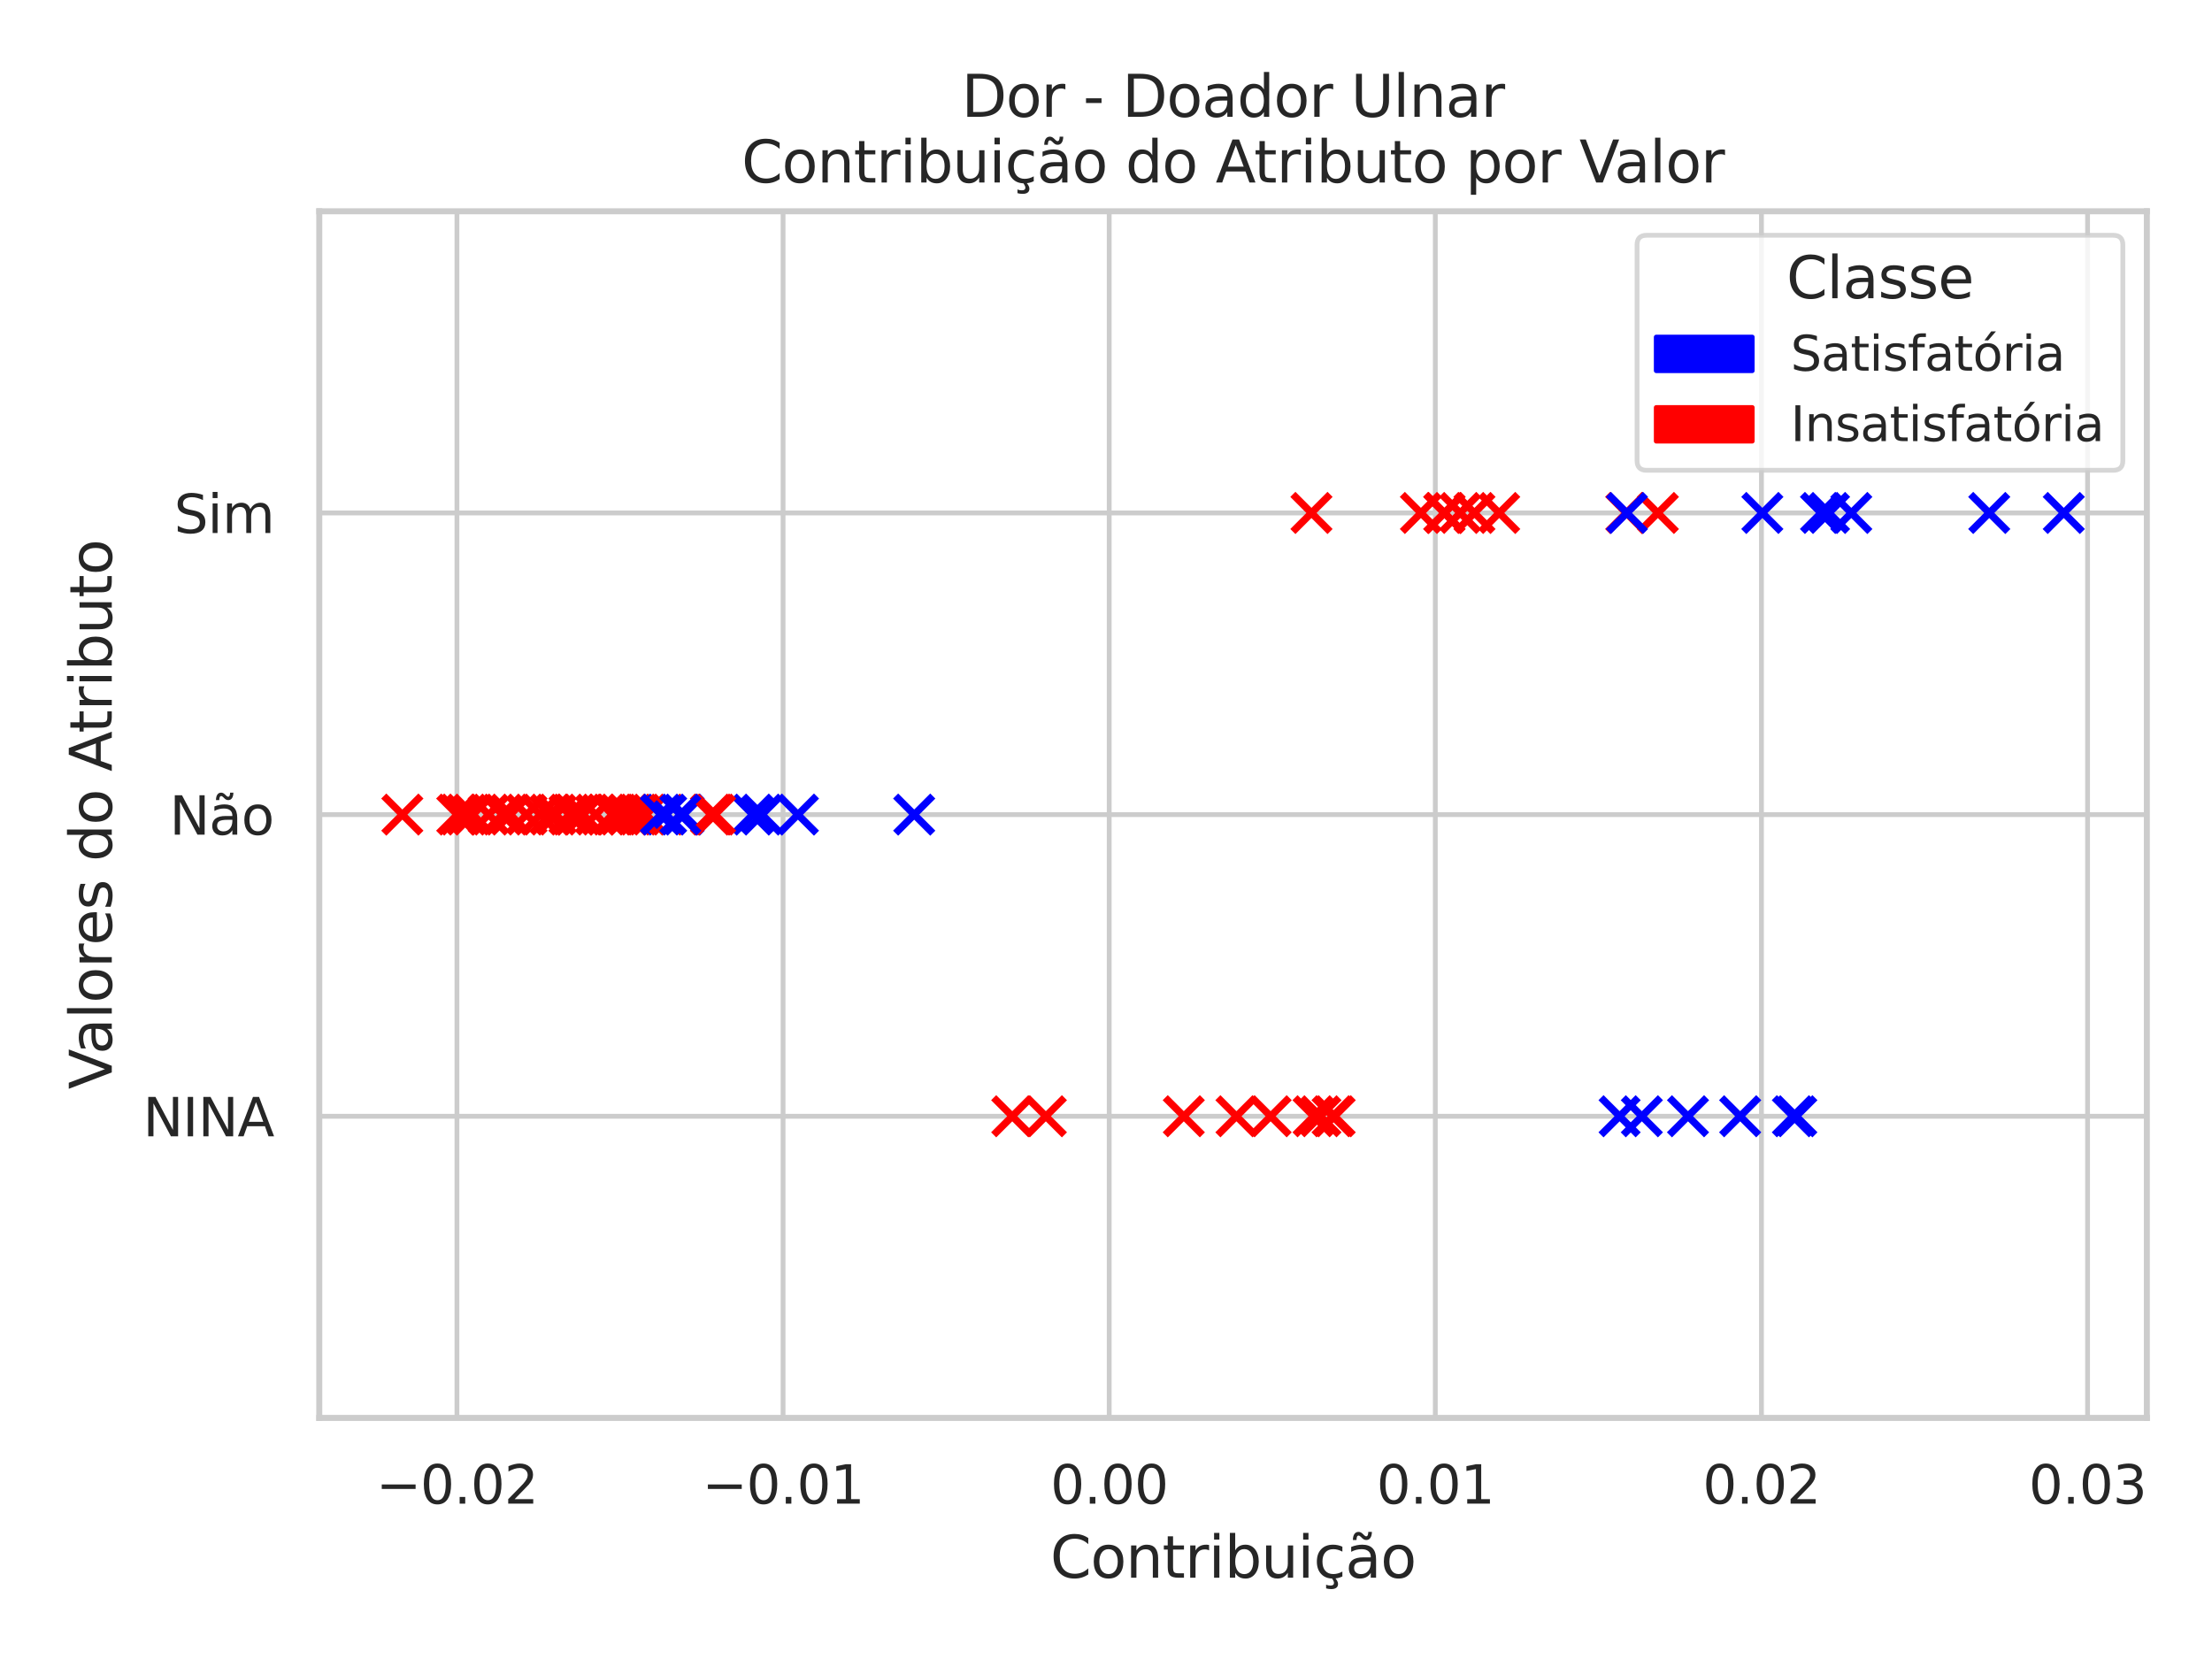 <?xml version="1.0" encoding="utf-8" standalone="no"?>
<!DOCTYPE svg PUBLIC "-//W3C//DTD SVG 1.1//EN"
  "http://www.w3.org/Graphics/SVG/1.1/DTD/svg11.dtd">
<svg xmlns:xlink="http://www.w3.org/1999/xlink" width="460.8pt" height="345.6pt" viewBox="0 0 460.8 345.6" xmlns="http://www.w3.org/2000/svg" version="1.1">
 <defs>
  <style type="text/css">*{stroke-linejoin: round; stroke-linecap: butt}</style>
 </defs>
 <g id="figure_1">
  <g id="patch_1">
   <path d="M 0 345.6 
L 460.8 345.6 
L 460.8 0 
L 0 0 
z
" style="fill: #ffffff"/>
  </g>
  <g id="axes_1">
   <g id="patch_2">
    <path d="M 66.51 295.38 
L 447.225 295.38 
L 447.225 44.016 
L 66.51 44.016 
z
" style="fill: #ffffff"/>
   </g>
   <g id="matplotlib.axis_1">
    <g id="xtick_1">
     <g id="line2d_1">
      <path d="M 95.189 295.38 
L 95.189 44.016 
" clip-path="url(#p710d232499)" style="fill: none; stroke: #cccccc; stroke-linecap: round"/>
     </g>
     <g id="text_1">
      <!-- −0.02 -->
      <g style="fill: #262626" transform="translate(78.334 313.238)scale(0.11 -0.11)">
       <defs>
        <path id="DejaVuSans-2212" d="M 678 2272 
L 4684 2272 
L 4684 1741 
L 678 1741 
L 678 2272 
z
" transform="scale(0.016)"/>
        <path id="DejaVuSans-30" d="M 2034 4250 
Q 1547 4250 1301 3770 
Q 1056 3291 1056 2328 
Q 1056 1369 1301 889 
Q 1547 409 2034 409 
Q 2525 409 2770 889 
Q 3016 1369 3016 2328 
Q 3016 3291 2770 3770 
Q 2525 4250 2034 4250 
z
M 2034 4750 
Q 2819 4750 3233 4129 
Q 3647 3509 3647 2328 
Q 3647 1150 3233 529 
Q 2819 -91 2034 -91 
Q 1250 -91 836 529 
Q 422 1150 422 2328 
Q 422 3509 836 4129 
Q 1250 4750 2034 4750 
z
" transform="scale(0.016)"/>
        <path id="DejaVuSans-2e" d="M 684 794 
L 1344 794 
L 1344 0 
L 684 0 
L 684 794 
z
" transform="scale(0.016)"/>
        <path id="DejaVuSans-32" d="M 1228 531 
L 3431 531 
L 3431 0 
L 469 0 
L 469 531 
Q 828 903 1448 1529 
Q 2069 2156 2228 2338 
Q 2531 2678 2651 2914 
Q 2772 3150 2772 3378 
Q 2772 3750 2511 3984 
Q 2250 4219 1831 4219 
Q 1534 4219 1204 4116 
Q 875 4013 500 3803 
L 500 4441 
Q 881 4594 1212 4672 
Q 1544 4750 1819 4750 
Q 2544 4750 2975 4387 
Q 3406 4025 3406 3419 
Q 3406 3131 3298 2873 
Q 3191 2616 2906 2266 
Q 2828 2175 2409 1742 
Q 1991 1309 1228 531 
z
" transform="scale(0.016)"/>
       </defs>
       <use xlink:href="#DejaVuSans-2212"/>
       <use xlink:href="#DejaVuSans-30" x="83.789"/>
       <use xlink:href="#DejaVuSans-2e" x="147.412"/>
       <use xlink:href="#DejaVuSans-30" x="179.199"/>
       <use xlink:href="#DejaVuSans-32" x="242.822"/>
      </g>
     </g>
    </g>
    <g id="xtick_2">
     <g id="line2d_2">
      <path d="M 163.128 295.38 
L 163.128 44.016 
" clip-path="url(#p710d232499)" style="fill: none; stroke: #cccccc; stroke-linecap: round"/>
     </g>
     <g id="text_2">
      <!-- −0.01 -->
      <g style="fill: #262626" transform="translate(146.273 313.238)scale(0.11 -0.11)">
       <defs>
        <path id="DejaVuSans-31" d="M 794 531 
L 1825 531 
L 1825 4091 
L 703 3866 
L 703 4441 
L 1819 4666 
L 2450 4666 
L 2450 531 
L 3481 531 
L 3481 0 
L 794 0 
L 794 531 
z
" transform="scale(0.016)"/>
       </defs>
       <use xlink:href="#DejaVuSans-2212"/>
       <use xlink:href="#DejaVuSans-30" x="83.789"/>
       <use xlink:href="#DejaVuSans-2e" x="147.412"/>
       <use xlink:href="#DejaVuSans-30" x="179.199"/>
       <use xlink:href="#DejaVuSans-31" x="242.822"/>
      </g>
     </g>
    </g>
    <g id="xtick_3">
     <g id="line2d_3">
      <path d="M 231.066 295.38 
L 231.066 44.016 
" clip-path="url(#p710d232499)" style="fill: none; stroke: #cccccc; stroke-linecap: round"/>
     </g>
     <g id="text_3">
      <!-- 0.00 -->
      <g style="fill: #262626" transform="translate(218.82 313.238)scale(0.11 -0.11)">
       <use xlink:href="#DejaVuSans-30"/>
       <use xlink:href="#DejaVuSans-2e" x="63.623"/>
       <use xlink:href="#DejaVuSans-30" x="95.41"/>
       <use xlink:href="#DejaVuSans-30" x="159.033"/>
      </g>
     </g>
    </g>
    <g id="xtick_4">
     <g id="line2d_4">
      <path d="M 299.004 295.38 
L 299.004 44.016 
" clip-path="url(#p710d232499)" style="fill: none; stroke: #cccccc; stroke-linecap: round"/>
     </g>
     <g id="text_4">
      <!-- 0.01 -->
      <g style="fill: #262626" transform="translate(286.758 313.238)scale(0.11 -0.11)">
       <use xlink:href="#DejaVuSans-30"/>
       <use xlink:href="#DejaVuSans-2e" x="63.623"/>
       <use xlink:href="#DejaVuSans-30" x="95.41"/>
       <use xlink:href="#DejaVuSans-31" x="159.033"/>
      </g>
     </g>
    </g>
    <g id="xtick_5">
     <g id="line2d_5">
      <path d="M 366.942 295.38 
L 366.942 44.016 
" clip-path="url(#p710d232499)" style="fill: none; stroke: #cccccc; stroke-linecap: round"/>
     </g>
     <g id="text_5">
      <!-- 0.02 -->
      <g style="fill: #262626" transform="translate(354.696 313.238)scale(0.11 -0.11)">
       <use xlink:href="#DejaVuSans-30"/>
       <use xlink:href="#DejaVuSans-2e" x="63.623"/>
       <use xlink:href="#DejaVuSans-30" x="95.41"/>
       <use xlink:href="#DejaVuSans-32" x="159.033"/>
      </g>
     </g>
    </g>
    <g id="xtick_6">
     <g id="line2d_6">
      <path d="M 434.88 295.38 
L 434.88 44.016 
" clip-path="url(#p710d232499)" style="fill: none; stroke: #cccccc; stroke-linecap: round"/>
     </g>
     <g id="text_6">
      <!-- 0.03 -->
      <g style="fill: #262626" transform="translate(422.634 313.238)scale(0.11 -0.11)">
       <defs>
        <path id="DejaVuSans-33" d="M 2597 2516 
Q 3050 2419 3304 2112 
Q 3559 1806 3559 1356 
Q 3559 666 3084 287 
Q 2609 -91 1734 -91 
Q 1441 -91 1130 -33 
Q 819 25 488 141 
L 488 750 
Q 750 597 1062 519 
Q 1375 441 1716 441 
Q 2309 441 2620 675 
Q 2931 909 2931 1356 
Q 2931 1769 2642 2001 
Q 2353 2234 1838 2234 
L 1294 2234 
L 1294 2753 
L 1863 2753 
Q 2328 2753 2575 2939 
Q 2822 3125 2822 3475 
Q 2822 3834 2567 4026 
Q 2313 4219 1838 4219 
Q 1578 4219 1281 4162 
Q 984 4106 628 3988 
L 628 4550 
Q 988 4650 1302 4700 
Q 1616 4750 1894 4750 
Q 2613 4750 3031 4423 
Q 3450 4097 3450 3541 
Q 3450 3153 3228 2886 
Q 3006 2619 2597 2516 
z
" transform="scale(0.016)"/>
       </defs>
       <use xlink:href="#DejaVuSans-30"/>
       <use xlink:href="#DejaVuSans-2e" x="63.623"/>
       <use xlink:href="#DejaVuSans-30" x="95.41"/>
       <use xlink:href="#DejaVuSans-33" x="159.033"/>
      </g>
     </g>
    </g>
    <g id="text_7">
     <!-- Contribuição -->
     <g style="fill: #262626" transform="translate(218.793 328.667)scale(0.12 -0.12)">
      <defs>
       <path id="DejaVuSans-43" d="M 4122 4306 
L 4122 3641 
Q 3803 3938 3442 4084 
Q 3081 4231 2675 4231 
Q 1875 4231 1450 3742 
Q 1025 3253 1025 2328 
Q 1025 1406 1450 917 
Q 1875 428 2675 428 
Q 3081 428 3442 575 
Q 3803 722 4122 1019 
L 4122 359 
Q 3791 134 3420 21 
Q 3050 -91 2638 -91 
Q 1578 -91 968 557 
Q 359 1206 359 2328 
Q 359 3453 968 4101 
Q 1578 4750 2638 4750 
Q 3056 4750 3426 4639 
Q 3797 4528 4122 4306 
z
" transform="scale(0.016)"/>
       <path id="DejaVuSans-6f" d="M 1959 3097 
Q 1497 3097 1228 2736 
Q 959 2375 959 1747 
Q 959 1119 1226 758 
Q 1494 397 1959 397 
Q 2419 397 2687 759 
Q 2956 1122 2956 1747 
Q 2956 2369 2687 2733 
Q 2419 3097 1959 3097 
z
M 1959 3584 
Q 2709 3584 3137 3096 
Q 3566 2609 3566 1747 
Q 3566 888 3137 398 
Q 2709 -91 1959 -91 
Q 1206 -91 779 398 
Q 353 888 353 1747 
Q 353 2609 779 3096 
Q 1206 3584 1959 3584 
z
" transform="scale(0.016)"/>
       <path id="DejaVuSans-6e" d="M 3513 2113 
L 3513 0 
L 2938 0 
L 2938 2094 
Q 2938 2591 2744 2837 
Q 2550 3084 2163 3084 
Q 1697 3084 1428 2787 
Q 1159 2491 1159 1978 
L 1159 0 
L 581 0 
L 581 3500 
L 1159 3500 
L 1159 2956 
Q 1366 3272 1645 3428 
Q 1925 3584 2291 3584 
Q 2894 3584 3203 3211 
Q 3513 2838 3513 2113 
z
" transform="scale(0.016)"/>
       <path id="DejaVuSans-74" d="M 1172 4494 
L 1172 3500 
L 2356 3500 
L 2356 3053 
L 1172 3053 
L 1172 1153 
Q 1172 725 1289 603 
Q 1406 481 1766 481 
L 2356 481 
L 2356 0 
L 1766 0 
Q 1100 0 847 248 
Q 594 497 594 1153 
L 594 3053 
L 172 3053 
L 172 3500 
L 594 3500 
L 594 4494 
L 1172 4494 
z
" transform="scale(0.016)"/>
       <path id="DejaVuSans-72" d="M 2631 2963 
Q 2534 3019 2420 3045 
Q 2306 3072 2169 3072 
Q 1681 3072 1420 2755 
Q 1159 2438 1159 1844 
L 1159 0 
L 581 0 
L 581 3500 
L 1159 3500 
L 1159 2956 
Q 1341 3275 1631 3429 
Q 1922 3584 2338 3584 
Q 2397 3584 2469 3576 
Q 2541 3569 2628 3553 
L 2631 2963 
z
" transform="scale(0.016)"/>
       <path id="DejaVuSans-69" d="M 603 3500 
L 1178 3500 
L 1178 0 
L 603 0 
L 603 3500 
z
M 603 4863 
L 1178 4863 
L 1178 4134 
L 603 4134 
L 603 4863 
z
" transform="scale(0.016)"/>
       <path id="DejaVuSans-62" d="M 3116 1747 
Q 3116 2381 2855 2742 
Q 2594 3103 2138 3103 
Q 1681 3103 1420 2742 
Q 1159 2381 1159 1747 
Q 1159 1113 1420 752 
Q 1681 391 2138 391 
Q 2594 391 2855 752 
Q 3116 1113 3116 1747 
z
M 1159 2969 
Q 1341 3281 1617 3432 
Q 1894 3584 2278 3584 
Q 2916 3584 3314 3078 
Q 3713 2572 3713 1747 
Q 3713 922 3314 415 
Q 2916 -91 2278 -91 
Q 1894 -91 1617 61 
Q 1341 213 1159 525 
L 1159 0 
L 581 0 
L 581 4863 
L 1159 4863 
L 1159 2969 
z
" transform="scale(0.016)"/>
       <path id="DejaVuSans-75" d="M 544 1381 
L 544 3500 
L 1119 3500 
L 1119 1403 
Q 1119 906 1312 657 
Q 1506 409 1894 409 
Q 2359 409 2629 706 
Q 2900 1003 2900 1516 
L 2900 3500 
L 3475 3500 
L 3475 0 
L 2900 0 
L 2900 538 
Q 2691 219 2414 64 
Q 2138 -91 1772 -91 
Q 1169 -91 856 284 
Q 544 659 544 1381 
z
M 1991 3584 
L 1991 3584 
z
" transform="scale(0.016)"/>
       <path id="DejaVuSans-e7" d="M 3122 3366 
L 3122 2828 
Q 2878 2963 2633 3030 
Q 2388 3097 2138 3097 
Q 1578 3097 1268 2742 
Q 959 2388 959 1747 
Q 959 1106 1268 751 
Q 1578 397 2138 397 
Q 2388 397 2633 464 
Q 2878 531 3122 666 
L 3122 134 
Q 2881 22 2623 -34 
Q 2366 -91 2075 -91 
Q 1284 -91 818 406 
Q 353 903 353 1747 
Q 353 2603 823 3093 
Q 1294 3584 2113 3584 
Q 2378 3584 2631 3529 
Q 2884 3475 3122 3366 
z
M 2311 0 
Q 2482 -194 2566 -358 
Q 2651 -522 2651 -672 
Q 2651 -950 2463 -1092 
Q 2276 -1234 1907 -1234 
Q 1764 -1234 1628 -1215 
Q 1492 -1197 1357 -1159 
L 1357 -750 
Q 1464 -803 1579 -826 
Q 1695 -850 1842 -850 
Q 2026 -850 2120 -775 
Q 2214 -700 2214 -556 
Q 2214 -463 2146 -327 
Q 2079 -191 1939 0 
L 2311 0 
z
" transform="scale(0.016)"/>
       <path id="DejaVuSans-e3" d="M 2194 1759 
Q 1497 1759 1228 1600 
Q 959 1441 959 1056 
Q 959 750 1161 570 
Q 1363 391 1709 391 
Q 2188 391 2477 730 
Q 2766 1069 2766 1631 
L 2766 1759 
L 2194 1759 
z
M 3341 1997 
L 3341 0 
L 2766 0 
L 2766 531 
Q 2569 213 2275 61 
Q 1981 -91 1556 -91 
Q 1019 -91 701 211 
Q 384 513 384 1019 
Q 384 1609 779 1909 
Q 1175 2209 1959 2209 
L 2766 2209 
L 2766 2266 
Q 2766 2663 2505 2880 
Q 2244 3097 1772 3097 
Q 1472 3097 1187 3025 
Q 903 2953 641 2809 
L 641 3341 
Q 956 3463 1253 3523 
Q 1550 3584 1831 3584 
Q 2591 3584 2966 3190 
Q 3341 2797 3341 1997 
z
M 1844 4281 
L 1665 4453 
Q 1597 4516 1545 4545 
Q 1494 4575 1453 4575 
Q 1334 4575 1278 4461 
Q 1222 4347 1215 4091 
L 825 4091 
Q 831 4513 990 4742 
Q 1150 4972 1434 4972 
Q 1553 4972 1653 4928 
Q 1753 4884 1869 4781 
L 2047 4609 
Q 2115 4547 2167 4517 
Q 2219 4488 2259 4488 
Q 2378 4488 2434 4602 
Q 2490 4716 2497 4972 
L 2887 4972 
Q 2881 4550 2721 4320 
Q 2562 4091 2278 4091 
Q 2159 4091 2059 4134 
Q 1959 4178 1844 4281 
z
" transform="scale(0.016)"/>
      </defs>
      <use xlink:href="#DejaVuSans-43"/>
      <use xlink:href="#DejaVuSans-6f" x="69.824"/>
      <use xlink:href="#DejaVuSans-6e" x="131.006"/>
      <use xlink:href="#DejaVuSans-74" x="194.385"/>
      <use xlink:href="#DejaVuSans-72" x="233.594"/>
      <use xlink:href="#DejaVuSans-69" x="274.707"/>
      <use xlink:href="#DejaVuSans-62" x="302.49"/>
      <use xlink:href="#DejaVuSans-75" x="365.967"/>
      <use xlink:href="#DejaVuSans-69" x="429.346"/>
      <use xlink:href="#DejaVuSans-e7" x="457.129"/>
      <use xlink:href="#DejaVuSans-e3" x="512.109"/>
      <use xlink:href="#DejaVuSans-6f" x="573.389"/>
     </g>
    </g>
   </g>
   <g id="matplotlib.axis_2">
    <g id="ytick_1">
     <g id="line2d_7">
      <path d="M 66.51 295.38 
L 447.225 295.38 
" clip-path="url(#p710d232499)" style="fill: none; stroke: #cccccc; stroke-linecap: round"/>
     </g>
    </g>
    <g id="ytick_2">
     <g id="line2d_8">
      <path d="M 66.51 232.539 
L 447.225 232.539 
" clip-path="url(#p710d232499)" style="fill: none; stroke: #cccccc; stroke-linecap: round"/>
     </g>
     <g id="text_8">
      <!-- NINA -->
      <g style="fill: #262626" transform="translate(29.782 236.718)scale(0.11 -0.11)">
       <defs>
        <path id="DejaVuSans-4e" d="M 628 4666 
L 1478 4666 
L 3547 763 
L 3547 4666 
L 4159 4666 
L 4159 0 
L 3309 0 
L 1241 3903 
L 1241 0 
L 628 0 
L 628 4666 
z
" transform="scale(0.016)"/>
        <path id="DejaVuSans-49" d="M 628 4666 
L 1259 4666 
L 1259 0 
L 628 0 
L 628 4666 
z
" transform="scale(0.016)"/>
        <path id="DejaVuSans-41" d="M 2188 4044 
L 1331 1722 
L 3047 1722 
L 2188 4044 
z
M 1831 4666 
L 2547 4666 
L 4325 0 
L 3669 0 
L 3244 1197 
L 1141 1197 
L 716 0 
L 50 0 
L 1831 4666 
z
" transform="scale(0.016)"/>
       </defs>
       <use xlink:href="#DejaVuSans-4e"/>
       <use xlink:href="#DejaVuSans-49" x="74.805"/>
       <use xlink:href="#DejaVuSans-4e" x="104.297"/>
       <use xlink:href="#DejaVuSans-41" x="179.102"/>
      </g>
     </g>
    </g>
    <g id="ytick_3">
     <g id="line2d_9">
      <path d="M 66.51 169.698 
L 447.225 169.698 
" clip-path="url(#p710d232499)" style="fill: none; stroke: #cccccc; stroke-linecap: round"/>
     </g>
     <g id="text_9">
      <!-- Não -->
      <g style="fill: #262626" transform="translate(35.309 173.877)scale(0.11 -0.11)">
       <use xlink:href="#DejaVuSans-4e"/>
       <use xlink:href="#DejaVuSans-e3" x="74.805"/>
       <use xlink:href="#DejaVuSans-6f" x="136.084"/>
      </g>
     </g>
    </g>
    <g id="ytick_4">
     <g id="line2d_10">
      <path d="M 66.51 106.857 
L 447.225 106.857 
" clip-path="url(#p710d232499)" style="fill: none; stroke: #cccccc; stroke-linecap: round"/>
     </g>
     <g id="text_10">
      <!-- Sim -->
      <g style="fill: #262626" transform="translate(36.256 111.036)scale(0.11 -0.11)">
       <defs>
        <path id="DejaVuSans-53" d="M 3425 4513 
L 3425 3897 
Q 3066 4069 2747 4153 
Q 2428 4238 2131 4238 
Q 1616 4238 1336 4038 
Q 1056 3838 1056 3469 
Q 1056 3159 1242 3001 
Q 1428 2844 1947 2747 
L 2328 2669 
Q 3034 2534 3370 2195 
Q 3706 1856 3706 1288 
Q 3706 609 3251 259 
Q 2797 -91 1919 -91 
Q 1588 -91 1214 -16 
Q 841 59 441 206 
L 441 856 
Q 825 641 1194 531 
Q 1563 422 1919 422 
Q 2459 422 2753 634 
Q 3047 847 3047 1241 
Q 3047 1584 2836 1778 
Q 2625 1972 2144 2069 
L 1759 2144 
Q 1053 2284 737 2584 
Q 422 2884 422 3419 
Q 422 4038 858 4394 
Q 1294 4750 2059 4750 
Q 2388 4750 2728 4690 
Q 3069 4631 3425 4513 
z
" transform="scale(0.016)"/>
        <path id="DejaVuSans-6d" d="M 3328 2828 
Q 3544 3216 3844 3400 
Q 4144 3584 4550 3584 
Q 5097 3584 5394 3201 
Q 5691 2819 5691 2113 
L 5691 0 
L 5113 0 
L 5113 2094 
Q 5113 2597 4934 2840 
Q 4756 3084 4391 3084 
Q 3944 3084 3684 2787 
Q 3425 2491 3425 1978 
L 3425 0 
L 2847 0 
L 2847 2094 
Q 2847 2600 2669 2842 
Q 2491 3084 2119 3084 
Q 1678 3084 1418 2786 
Q 1159 2488 1159 1978 
L 1159 0 
L 581 0 
L 581 3500 
L 1159 3500 
L 1159 2956 
Q 1356 3278 1631 3431 
Q 1906 3584 2284 3584 
Q 2666 3584 2933 3390 
Q 3200 3197 3328 2828 
z
" transform="scale(0.016)"/>
       </defs>
       <use xlink:href="#DejaVuSans-53"/>
       <use xlink:href="#DejaVuSans-69" x="63.477"/>
       <use xlink:href="#DejaVuSans-6d" x="91.26"/>
      </g>
     </g>
    </g>
    <g id="ytick_5">
     <g id="line2d_11">
      <path d="M 66.51 44.016 
L 447.225 44.016 
" clip-path="url(#p710d232499)" style="fill: none; stroke: #cccccc; stroke-linecap: round"/>
     </g>
    </g>
    <g id="text_11">
     <!-- Valores do Atributo -->
     <g style="fill: #262626" transform="translate(23.286 226.916)rotate(-90)scale(0.12 -0.12)">
      <defs>
       <path id="DejaVuSans-56" d="M 1831 0 
L 50 4666 
L 709 4666 
L 2188 738 
L 3669 4666 
L 4325 4666 
L 2547 0 
L 1831 0 
z
" transform="scale(0.016)"/>
       <path id="DejaVuSans-61" d="M 2194 1759 
Q 1497 1759 1228 1600 
Q 959 1441 959 1056 
Q 959 750 1161 570 
Q 1363 391 1709 391 
Q 2188 391 2477 730 
Q 2766 1069 2766 1631 
L 2766 1759 
L 2194 1759 
z
M 3341 1997 
L 3341 0 
L 2766 0 
L 2766 531 
Q 2569 213 2275 61 
Q 1981 -91 1556 -91 
Q 1019 -91 701 211 
Q 384 513 384 1019 
Q 384 1609 779 1909 
Q 1175 2209 1959 2209 
L 2766 2209 
L 2766 2266 
Q 2766 2663 2505 2880 
Q 2244 3097 1772 3097 
Q 1472 3097 1187 3025 
Q 903 2953 641 2809 
L 641 3341 
Q 956 3463 1253 3523 
Q 1550 3584 1831 3584 
Q 2591 3584 2966 3190 
Q 3341 2797 3341 1997 
z
" transform="scale(0.016)"/>
       <path id="DejaVuSans-6c" d="M 603 4863 
L 1178 4863 
L 1178 0 
L 603 0 
L 603 4863 
z
" transform="scale(0.016)"/>
       <path id="DejaVuSans-65" d="M 3597 1894 
L 3597 1613 
L 953 1613 
Q 991 1019 1311 708 
Q 1631 397 2203 397 
Q 2534 397 2845 478 
Q 3156 559 3463 722 
L 3463 178 
Q 3153 47 2828 -22 
Q 2503 -91 2169 -91 
Q 1331 -91 842 396 
Q 353 884 353 1716 
Q 353 2575 817 3079 
Q 1281 3584 2069 3584 
Q 2775 3584 3186 3129 
Q 3597 2675 3597 1894 
z
M 3022 2063 
Q 3016 2534 2758 2815 
Q 2500 3097 2075 3097 
Q 1594 3097 1305 2825 
Q 1016 2553 972 2059 
L 3022 2063 
z
" transform="scale(0.016)"/>
       <path id="DejaVuSans-73" d="M 2834 3397 
L 2834 2853 
Q 2591 2978 2328 3040 
Q 2066 3103 1784 3103 
Q 1356 3103 1142 2972 
Q 928 2841 928 2578 
Q 928 2378 1081 2264 
Q 1234 2150 1697 2047 
L 1894 2003 
Q 2506 1872 2764 1633 
Q 3022 1394 3022 966 
Q 3022 478 2636 193 
Q 2250 -91 1575 -91 
Q 1294 -91 989 -36 
Q 684 19 347 128 
L 347 722 
Q 666 556 975 473 
Q 1284 391 1588 391 
Q 1994 391 2212 530 
Q 2431 669 2431 922 
Q 2431 1156 2273 1281 
Q 2116 1406 1581 1522 
L 1381 1569 
Q 847 1681 609 1914 
Q 372 2147 372 2553 
Q 372 3047 722 3315 
Q 1072 3584 1716 3584 
Q 2034 3584 2315 3537 
Q 2597 3491 2834 3397 
z
" transform="scale(0.016)"/>
       <path id="DejaVuSans-20" transform="scale(0.016)"/>
       <path id="DejaVuSans-64" d="M 2906 2969 
L 2906 4863 
L 3481 4863 
L 3481 0 
L 2906 0 
L 2906 525 
Q 2725 213 2448 61 
Q 2172 -91 1784 -91 
Q 1150 -91 751 415 
Q 353 922 353 1747 
Q 353 2572 751 3078 
Q 1150 3584 1784 3584 
Q 2172 3584 2448 3432 
Q 2725 3281 2906 2969 
z
M 947 1747 
Q 947 1113 1208 752 
Q 1469 391 1925 391 
Q 2381 391 2643 752 
Q 2906 1113 2906 1747 
Q 2906 2381 2643 2742 
Q 2381 3103 1925 3103 
Q 1469 3103 1208 2742 
Q 947 2381 947 1747 
z
" transform="scale(0.016)"/>
      </defs>
      <use xlink:href="#DejaVuSans-56"/>
      <use xlink:href="#DejaVuSans-61" x="60.658"/>
      <use xlink:href="#DejaVuSans-6c" x="121.938"/>
      <use xlink:href="#DejaVuSans-6f" x="149.721"/>
      <use xlink:href="#DejaVuSans-72" x="210.902"/>
      <use xlink:href="#DejaVuSans-65" x="249.766"/>
      <use xlink:href="#DejaVuSans-73" x="311.289"/>
      <use xlink:href="#DejaVuSans-20" x="363.389"/>
      <use xlink:href="#DejaVuSans-64" x="395.176"/>
      <use xlink:href="#DejaVuSans-6f" x="458.652"/>
      <use xlink:href="#DejaVuSans-20" x="519.834"/>
      <use xlink:href="#DejaVuSans-41" x="551.621"/>
      <use xlink:href="#DejaVuSans-74" x="618.279"/>
      <use xlink:href="#DejaVuSans-72" x="657.488"/>
      <use xlink:href="#DejaVuSans-69" x="698.602"/>
      <use xlink:href="#DejaVuSans-62" x="726.385"/>
      <use xlink:href="#DejaVuSans-75" x="789.861"/>
      <use xlink:href="#DejaVuSans-74" x="853.24"/>
      <use xlink:href="#DejaVuSans-6f" x="892.449"/>
     </g>
    </g>
   </g>
   <g id="PathCollection_1">
    <path d="M 117.595 173.571 
L 125.341 165.825 
M 117.595 165.825 
L 125.341 173.571 
" clip-path="url(#p710d232499)" style="fill: #ff0000; stroke: #ff0000; stroke-width: 1.5"/>
    <path d="M 341.49 110.73 
L 349.236 102.984 
M 341.49 102.984 
L 349.236 110.73 
" clip-path="url(#p710d232499)" style="fill: #ff0000; stroke: #ff0000; stroke-width: 1.5"/>
    <path d="M 363.259 110.73 
L 371.005 102.984 
M 363.259 102.984 
L 371.005 110.73 
" clip-path="url(#p710d232499)" style="fill: #0000ff; stroke: #0000ff; stroke-width: 1.5"/>
    <path d="M 213.998 236.412 
L 221.744 228.666 
M 213.998 228.666 
L 221.744 236.412 
" clip-path="url(#p710d232499)" style="fill: #ff0000; stroke: #ff0000; stroke-width: 1.5"/>
    <path d="M 333.518 236.412 
L 341.264 228.666 
M 333.518 228.666 
L 341.264 236.412 
" clip-path="url(#p710d232499)" style="fill: #0000ff; stroke: #0000ff; stroke-width: 1.5"/>
    <path d="M 91.376 173.571 
L 99.122 165.825 
M 91.376 165.825 
L 99.122 173.571 
" clip-path="url(#p710d232499)" style="fill: #ff0000; stroke: #ff0000; stroke-width: 1.5"/>
    <path d="M 334.893 110.73 
L 342.639 102.984 
M 334.893 102.984 
L 342.639 110.73 
" clip-path="url(#p710d232499)" style="fill: #ff0000; stroke: #ff0000; stroke-width: 1.5"/>
    <path d="M 269.329 110.73 
L 277.075 102.984 
M 269.329 102.984 
L 277.075 110.73 
" clip-path="url(#p710d232499)" style="fill: #ff0000; stroke: #ff0000; stroke-width: 1.5"/>
    <path d="M 105.817 173.571 
L 113.563 165.825 
M 105.817 165.825 
L 113.563 173.571 
" clip-path="url(#p710d232499)" style="fill: #ff0000; stroke: #ff0000; stroke-width: 1.5"/>
    <path d="M 186.573 173.571 
L 194.319 165.825 
M 186.573 165.825 
L 194.319 173.571 
" clip-path="url(#p710d232499)" style="fill: #0000ff; stroke: #0000ff; stroke-width: 1.5"/>
    <path d="M 138.548 173.571 
L 146.294 165.825 
M 138.548 165.825 
L 146.294 173.571 
" clip-path="url(#p710d232499)" style="fill: #0000ff; stroke: #0000ff; stroke-width: 1.5"/>
    <path d="M 260.819 236.412 
L 268.565 228.666 
M 260.819 228.666 
L 268.565 236.412 
" clip-path="url(#p710d232499)" style="fill: #ff0000; stroke: #ff0000; stroke-width: 1.5"/>
    <path d="M 308.439 110.73 
L 316.185 102.984 
M 308.439 102.984 
L 316.185 110.73 
" clip-path="url(#p710d232499)" style="fill: #ff0000; stroke: #ff0000; stroke-width: 1.5"/>
    <path d="M 377.149 110.73 
L 384.895 102.984 
M 377.149 102.984 
L 384.895 110.73 
" clip-path="url(#p710d232499)" style="fill: #0000ff; stroke: #0000ff; stroke-width: 1.5"/>
    <path d="M 426.047 110.73 
L 433.793 102.984 
M 426.047 102.984 
L 433.793 110.73 
" clip-path="url(#p710d232499)" style="fill: #0000ff; stroke: #0000ff; stroke-width: 1.5"/>
    <path d="M 358.634 236.412 
L 366.38 228.666 
M 358.634 228.666 
L 366.38 236.412 
" clip-path="url(#p710d232499)" style="fill: #0000ff; stroke: #0000ff; stroke-width: 1.5"/>
    <path d="M 292.128 110.73 
L 299.874 102.984 
M 292.128 102.984 
L 299.874 110.73 
" clip-path="url(#p710d232499)" style="fill: #ff0000; stroke: #ff0000; stroke-width: 1.5"/>
    <path d="M 381.787 110.73 
L 389.533 102.984 
M 381.787 102.984 
L 389.533 110.73 
" clip-path="url(#p710d232499)" style="fill: #0000ff; stroke: #0000ff; stroke-width: 1.5"/>
    <path d="M 126.99 173.571 
L 134.736 165.825 
M 126.99 165.825 
L 134.736 173.571 
" clip-path="url(#p710d232499)" style="fill: #ff0000; stroke: #ff0000; stroke-width: 1.5"/>
    <path d="M 93.299 173.571 
L 101.045 165.825 
M 93.299 165.825 
L 101.045 173.571 
" clip-path="url(#p710d232499)" style="fill: #ff0000; stroke: #ff0000; stroke-width: 1.5"/>
    <path d="M 206.997 236.412 
L 214.742 228.666 
M 206.997 228.666 
L 214.742 236.412 
" clip-path="url(#p710d232499)" style="fill: #ff0000; stroke: #ff0000; stroke-width: 1.5"/>
    <path d="M 375.471 110.73 
L 383.217 102.984 
M 375.471 102.984 
L 383.217 110.73 
" clip-path="url(#p710d232499)" style="fill: #0000ff; stroke: #0000ff; stroke-width: 1.5"/>
    <path d="M 370.338 236.412 
L 378.084 228.666 
M 370.338 228.666 
L 378.084 236.412 
" clip-path="url(#p710d232499)" style="fill: #0000ff; stroke: #0000ff; stroke-width: 1.5"/>
    <path d="M 124.544 173.571 
L 132.289 165.825 
M 124.544 165.825 
L 132.289 173.571 
" clip-path="url(#p710d232499)" style="fill: #ff0000; stroke: #ff0000; stroke-width: 1.5"/>
    <path d="M 144.666 173.571 
L 152.412 165.825 
M 144.666 165.825 
L 152.412 173.571 
" clip-path="url(#p710d232499)" style="fill: #ff0000; stroke: #ff0000; stroke-width: 1.5"/>
    <path d="M 134.408 173.571 
L 142.154 165.825 
M 134.408 165.825 
L 142.154 173.571 
" clip-path="url(#p710d232499)" style="fill: #ff0000; stroke: #ff0000; stroke-width: 1.5"/>
    <path d="M 115.954 173.571 
L 123.7 165.825 
M 115.954 165.825 
L 123.7 173.571 
" clip-path="url(#p710d232499)" style="fill: #ff0000; stroke: #ff0000; stroke-width: 1.5"/>
    <path d="M 130.738 173.571 
L 138.484 165.825 
M 130.738 165.825 
L 138.484 173.571 
" clip-path="url(#p710d232499)" style="fill: #ff0000; stroke: #ff0000; stroke-width: 1.5"/>
    <path d="M 152.938 173.571 
L 160.684 165.825 
M 152.938 165.825 
L 160.684 173.571 
" clip-path="url(#p710d232499)" style="fill: #0000ff; stroke: #0000ff; stroke-width: 1.5"/>
    <path d="M 162.35 173.571 
L 170.096 165.825 
M 162.35 165.825 
L 170.096 173.571 
" clip-path="url(#p710d232499)" style="fill: #0000ff; stroke: #0000ff; stroke-width: 1.5"/>
    <path d="M 369.619 236.412 
L 377.365 228.666 
M 369.619 228.666 
L 377.365 236.412 
" clip-path="url(#p710d232499)" style="fill: #0000ff; stroke: #0000ff; stroke-width: 1.5"/>
    <path d="M 79.942 173.571 
L 87.688 165.825 
M 79.942 165.825 
L 87.688 173.571 
" clip-path="url(#p710d232499)" style="fill: #ff0000; stroke: #ff0000; stroke-width: 1.5"/>
    <path d="M 347.769 236.412 
L 355.515 228.666 
M 347.769 228.666 
L 355.515 236.412 
" clip-path="url(#p710d232499)" style="fill: #0000ff; stroke: #0000ff; stroke-width: 1.5"/>
    <path d="M 115.889 173.571 
L 123.635 165.825 
M 115.889 165.825 
L 123.635 173.571 
" clip-path="url(#p710d232499)" style="fill: #ff0000; stroke: #ff0000; stroke-width: 1.5"/>
    <path d="M 144.227 173.571 
L 151.973 165.825 
M 144.227 165.825 
L 151.973 173.571 
" clip-path="url(#p710d232499)" style="fill: #ff0000; stroke: #ff0000; stroke-width: 1.5"/>
    <path d="M 120.25 173.571 
L 127.996 165.825 
M 120.25 165.825 
L 127.996 173.571 
" clip-path="url(#p710d232499)" style="fill: #ff0000; stroke: #ff0000; stroke-width: 1.5"/>
    <path d="M 410.525 110.73 
L 418.271 102.984 
M 410.525 102.984 
L 418.271 110.73 
" clip-path="url(#p710d232499)" style="fill: #0000ff; stroke: #0000ff; stroke-width: 1.5"/>
    <path d="M 129.379 173.571 
L 137.125 165.825 
M 129.379 165.825 
L 137.125 173.571 
" clip-path="url(#p710d232499)" style="fill: #ff0000; stroke: #ff0000; stroke-width: 1.5"/>
    <path d="M 134.903 173.571 
L 142.649 165.825 
M 134.903 165.825 
L 142.649 173.571 
" clip-path="url(#p710d232499)" style="fill: #0000ff; stroke: #0000ff; stroke-width: 1.5"/>
    <path d="M 128.86 173.571 
L 136.606 165.825 
M 128.86 165.825 
L 136.606 173.571 
" clip-path="url(#p710d232499)" style="fill: #ff0000; stroke: #ff0000; stroke-width: 1.5"/>
    <path d="M 338.155 236.412 
L 345.901 228.666 
M 338.155 228.666 
L 345.901 236.412 
" clip-path="url(#p710d232499)" style="fill: #0000ff; stroke: #0000ff; stroke-width: 1.5"/>
    <path d="M 110.693 173.571 
L 118.439 165.825 
M 110.693 165.825 
L 118.439 173.571 
" clip-path="url(#p710d232499)" style="fill: #ff0000; stroke: #ff0000; stroke-width: 1.5"/>
    <path d="M 296.972 110.73 
L 304.717 102.984 
M 296.972 102.984 
L 304.717 110.73 
" clip-path="url(#p710d232499)" style="fill: #ff0000; stroke: #ff0000; stroke-width: 1.5"/>
    <path d="M 92.01 173.571 
L 99.756 165.825 
M 92.01 165.825 
L 99.756 173.571 
" clip-path="url(#p710d232499)" style="fill: #ff0000; stroke: #ff0000; stroke-width: 1.5"/>
    <path d="M 94.668 173.571 
L 102.414 165.825 
M 94.668 165.825 
L 102.414 173.571 
" clip-path="url(#p710d232499)" style="fill: #ff0000; stroke: #ff0000; stroke-width: 1.5"/>
    <path d="M 253.704 236.412 
L 261.45 228.666 
M 253.704 228.666 
L 261.45 236.412 
" clip-path="url(#p710d232499)" style="fill: #ff0000; stroke: #ff0000; stroke-width: 1.5"/>
    <path d="M 274.164 236.412 
L 281.91 228.666 
M 274.164 228.666 
L 281.91 236.412 
" clip-path="url(#p710d232499)" style="fill: #ff0000; stroke: #ff0000; stroke-width: 1.5"/>
    <path d="M 125.348 173.571 
L 133.094 165.825 
M 125.348 165.825 
L 133.094 173.571 
" clip-path="url(#p710d232499)" style="fill: #ff0000; stroke: #ff0000; stroke-width: 1.5"/>
    <path d="M 242.734 236.412 
L 250.479 228.666 
M 242.734 228.666 
L 250.479 236.412 
" clip-path="url(#p710d232499)" style="fill: #ff0000; stroke: #ff0000; stroke-width: 1.5"/>
    <path d="M 303.281 110.73 
L 311.027 102.984 
M 303.281 102.984 
L 311.027 110.73 
" clip-path="url(#p710d232499)" style="fill: #ff0000; stroke: #ff0000; stroke-width: 1.5"/>
    <path d="M 145.101 173.571 
L 152.847 165.825 
M 145.101 165.825 
L 152.847 173.571 
" clip-path="url(#p710d232499)" style="fill: #ff0000; stroke: #ff0000; stroke-width: 1.5"/>
    <path d="M 133.792 173.571 
L 141.538 165.825 
M 133.792 165.825 
L 141.538 173.571 
" clip-path="url(#p710d232499)" style="fill: #0000ff; stroke: #0000ff; stroke-width: 1.5"/>
    <path d="M 111.929 173.571 
L 119.675 165.825 
M 111.929 165.825 
L 119.675 173.571 
" clip-path="url(#p710d232499)" style="fill: #ff0000; stroke: #ff0000; stroke-width: 1.5"/>
    <path d="M 114.744 173.571 
L 122.49 165.825 
M 114.744 165.825 
L 122.49 173.571 
" clip-path="url(#p710d232499)" style="fill: #ff0000; stroke: #ff0000; stroke-width: 1.5"/>
    <path d="M 154.883 173.571 
L 162.628 165.825 
M 154.883 165.825 
L 162.628 173.571 
" clip-path="url(#p710d232499)" style="fill: #0000ff; stroke: #0000ff; stroke-width: 1.5"/>
    <path d="M 123.675 173.571 
L 131.421 165.825 
M 123.675 165.825 
L 131.421 173.571 
" clip-path="url(#p710d232499)" style="fill: #ff0000; stroke: #ff0000; stroke-width: 1.5"/>
    <path d="M 273.725 236.412 
L 281.471 228.666 
M 273.725 228.666 
L 281.471 236.412 
" clip-path="url(#p710d232499)" style="fill: #ff0000; stroke: #ff0000; stroke-width: 1.5"/>
    <path d="M 108.672 173.571 
L 116.418 165.825 
M 108.672 165.825 
L 116.418 173.571 
" clip-path="url(#p710d232499)" style="fill: #ff0000; stroke: #ff0000; stroke-width: 1.5"/>
    <path d="M 97.923 173.571 
L 105.669 165.825 
M 97.923 165.825 
L 105.669 173.571 
" clip-path="url(#p710d232499)" style="fill: #ff0000; stroke: #ff0000; stroke-width: 1.5"/>
    <path d="M 300.314 110.73 
L 308.06 102.984 
M 300.314 102.984 
L 308.06 110.73 
" clip-path="url(#p710d232499)" style="fill: #ff0000; stroke: #ff0000; stroke-width: 1.5"/>
    <path d="M 102.447 173.571 
L 110.193 165.825 
M 102.447 165.825 
L 110.193 173.571 
" clip-path="url(#p710d232499)" style="fill: #ff0000; stroke: #ff0000; stroke-width: 1.5"/>
    <path d="M 335.051 110.73 
L 342.797 102.984 
M 335.051 102.984 
L 342.797 110.73 
" clip-path="url(#p710d232499)" style="fill: #0000ff; stroke: #0000ff; stroke-width: 1.5"/>
    <path d="M 137.851 173.571 
L 145.596 165.825 
M 137.851 165.825 
L 145.596 173.571 
" clip-path="url(#p710d232499)" style="fill: #0000ff; stroke: #0000ff; stroke-width: 1.5"/>
    <path d="M 100.777 173.571 
L 108.523 165.825 
M 100.777 165.825 
L 108.523 173.571 
" clip-path="url(#p710d232499)" style="fill: #ff0000; stroke: #ff0000; stroke-width: 1.5"/>
    <path d="M 297.068 110.73 
L 304.813 102.984 
M 297.068 102.984 
L 304.813 110.73 
" clip-path="url(#p710d232499)" style="fill: #ff0000; stroke: #ff0000; stroke-width: 1.5"/>
    <path d="M 269.771 236.412 
L 277.517 228.666 
M 269.771 228.666 
L 277.517 236.412 
" clip-path="url(#p710d232499)" style="fill: #ff0000; stroke: #ff0000; stroke-width: 1.5"/>
    <path d="M 271.199 236.412 
L 278.945 228.666 
M 271.199 228.666 
L 278.945 236.412 
" clip-path="url(#p710d232499)" style="fill: #ff0000; stroke: #ff0000; stroke-width: 1.5"/>
   </g>
   <g id="patch_3">
    <path d="M 66.51 295.38 
L 66.51 44.016 
" style="fill: none; stroke: #cccccc; stroke-width: 1.25; stroke-linejoin: miter; stroke-linecap: square"/>
   </g>
   <g id="patch_4">
    <path d="M 447.225 295.38 
L 447.225 44.016 
" style="fill: none; stroke: #cccccc; stroke-width: 1.25; stroke-linejoin: miter; stroke-linecap: square"/>
   </g>
   <g id="patch_5">
    <path d="M 66.51 295.38 
L 447.225 295.38 
" style="fill: none; stroke: #cccccc; stroke-width: 1.25; stroke-linejoin: miter; stroke-linecap: square"/>
   </g>
   <g id="patch_6">
    <path d="M 66.51 44.016 
L 447.225 44.016 
" style="fill: none; stroke: #cccccc; stroke-width: 1.25; stroke-linejoin: miter; stroke-linecap: square"/>
   </g>
   <g id="text_12">
    <!-- Dor - Doador Ulnar -->
    <g style="fill: #262626" transform="translate(200.305 24.333)scale(0.12 -0.12)">
     <defs>
      <path id="DejaVuSans-44" d="M 1259 4147 
L 1259 519 
L 2022 519 
Q 2988 519 3436 956 
Q 3884 1394 3884 2338 
Q 3884 3275 3436 3711 
Q 2988 4147 2022 4147 
L 1259 4147 
z
M 628 4666 
L 1925 4666 
Q 3281 4666 3915 4102 
Q 4550 3538 4550 2338 
Q 4550 1131 3912 565 
Q 3275 0 1925 0 
L 628 0 
L 628 4666 
z
" transform="scale(0.016)"/>
      <path id="DejaVuSans-2d" d="M 313 2009 
L 1997 2009 
L 1997 1497 
L 313 1497 
L 313 2009 
z
" transform="scale(0.016)"/>
      <path id="DejaVuSans-55" d="M 556 4666 
L 1191 4666 
L 1191 1831 
Q 1191 1081 1462 751 
Q 1734 422 2344 422 
Q 2950 422 3222 751 
Q 3494 1081 3494 1831 
L 3494 4666 
L 4128 4666 
L 4128 1753 
Q 4128 841 3676 375 
Q 3225 -91 2344 -91 
Q 1459 -91 1007 375 
Q 556 841 556 1753 
L 556 4666 
z
" transform="scale(0.016)"/>
     </defs>
     <use xlink:href="#DejaVuSans-44"/>
     <use xlink:href="#DejaVuSans-6f" x="77.002"/>
     <use xlink:href="#DejaVuSans-72" x="138.184"/>
     <use xlink:href="#DejaVuSans-20" x="179.297"/>
     <use xlink:href="#DejaVuSans-2d" x="211.084"/>
     <use xlink:href="#DejaVuSans-20" x="247.168"/>
     <use xlink:href="#DejaVuSans-44" x="278.955"/>
     <use xlink:href="#DejaVuSans-6f" x="355.957"/>
     <use xlink:href="#DejaVuSans-61" x="417.139"/>
     <use xlink:href="#DejaVuSans-64" x="478.418"/>
     <use xlink:href="#DejaVuSans-6f" x="541.895"/>
     <use xlink:href="#DejaVuSans-72" x="603.076"/>
     <use xlink:href="#DejaVuSans-20" x="644.189"/>
     <use xlink:href="#DejaVuSans-55" x="675.977"/>
     <use xlink:href="#DejaVuSans-6c" x="749.17"/>
     <use xlink:href="#DejaVuSans-6e" x="776.953"/>
     <use xlink:href="#DejaVuSans-61" x="840.332"/>
     <use xlink:href="#DejaVuSans-72" x="901.611"/>
    </g>
    <!-- Contribuição do Atributo por Valor -->
    <g style="fill: #262626" transform="translate(154.497 38.016)scale(0.12 -0.12)">
     <defs>
      <path id="DejaVuSans-70" d="M 1159 525 
L 1159 -1331 
L 581 -1331 
L 581 3500 
L 1159 3500 
L 1159 2969 
Q 1341 3281 1617 3432 
Q 1894 3584 2278 3584 
Q 2916 3584 3314 3078 
Q 3713 2572 3713 1747 
Q 3713 922 3314 415 
Q 2916 -91 2278 -91 
Q 1894 -91 1617 61 
Q 1341 213 1159 525 
z
M 3116 1747 
Q 3116 2381 2855 2742 
Q 2594 3103 2138 3103 
Q 1681 3103 1420 2742 
Q 1159 2381 1159 1747 
Q 1159 1113 1420 752 
Q 1681 391 2138 391 
Q 2594 391 2855 752 
Q 3116 1113 3116 1747 
z
" transform="scale(0.016)"/>
     </defs>
     <use xlink:href="#DejaVuSans-43"/>
     <use xlink:href="#DejaVuSans-6f" x="69.824"/>
     <use xlink:href="#DejaVuSans-6e" x="131.006"/>
     <use xlink:href="#DejaVuSans-74" x="194.385"/>
     <use xlink:href="#DejaVuSans-72" x="233.594"/>
     <use xlink:href="#DejaVuSans-69" x="274.707"/>
     <use xlink:href="#DejaVuSans-62" x="302.49"/>
     <use xlink:href="#DejaVuSans-75" x="365.967"/>
     <use xlink:href="#DejaVuSans-69" x="429.346"/>
     <use xlink:href="#DejaVuSans-e7" x="457.129"/>
     <use xlink:href="#DejaVuSans-e3" x="512.109"/>
     <use xlink:href="#DejaVuSans-6f" x="573.389"/>
     <use xlink:href="#DejaVuSans-20" x="634.57"/>
     <use xlink:href="#DejaVuSans-64" x="666.357"/>
     <use xlink:href="#DejaVuSans-6f" x="729.834"/>
     <use xlink:href="#DejaVuSans-20" x="791.016"/>
     <use xlink:href="#DejaVuSans-41" x="822.803"/>
     <use xlink:href="#DejaVuSans-74" x="889.461"/>
     <use xlink:href="#DejaVuSans-72" x="928.67"/>
     <use xlink:href="#DejaVuSans-69" x="969.783"/>
     <use xlink:href="#DejaVuSans-62" x="997.566"/>
     <use xlink:href="#DejaVuSans-75" x="1061.043"/>
     <use xlink:href="#DejaVuSans-74" x="1124.422"/>
     <use xlink:href="#DejaVuSans-6f" x="1163.631"/>
     <use xlink:href="#DejaVuSans-20" x="1224.812"/>
     <use xlink:href="#DejaVuSans-70" x="1256.6"/>
     <use xlink:href="#DejaVuSans-6f" x="1320.076"/>
     <use xlink:href="#DejaVuSans-72" x="1381.258"/>
     <use xlink:href="#DejaVuSans-20" x="1422.371"/>
     <use xlink:href="#DejaVuSans-56" x="1454.158"/>
     <use xlink:href="#DejaVuSans-61" x="1514.816"/>
     <use xlink:href="#DejaVuSans-6c" x="1576.096"/>
     <use xlink:href="#DejaVuSans-6f" x="1603.879"/>
     <use xlink:href="#DejaVuSans-72" x="1665.061"/>
    </g>
   </g>
   <g id="legend_1">
    <g id="patch_7">
     <path d="M 343.029 97.969 
L 440.228 97.969 
Q 442.227 97.969 442.227 95.97 
L 442.227 51.013 
Q 442.227 49.014 440.228 49.014 
L 343.029 49.014 
Q 341.03 49.014 341.03 51.013 
L 341.03 95.97 
Q 341.03 97.969 343.029 97.969 
z
" style="fill: #ffffff; opacity: 0.8; stroke: #cccccc; stroke-linejoin: miter"/>
    </g>
    <g id="text_13">
     <!-- Classe -->
     <g style="fill: #262626" transform="translate(372.152 62.131)scale(0.12 -0.12)">
      <use xlink:href="#DejaVuSans-43"/>
      <use xlink:href="#DejaVuSans-6c" x="69.824"/>
      <use xlink:href="#DejaVuSans-61" x="97.607"/>
      <use xlink:href="#DejaVuSans-73" x="158.887"/>
      <use xlink:href="#DejaVuSans-73" x="210.986"/>
      <use xlink:href="#DejaVuSans-65" x="263.086"/>
     </g>
    </g>
    <g id="patch_8">
     <path d="M 345.028 77.22 
L 365.02 77.22 
L 365.02 70.222 
L 345.028 70.222 
z
" style="fill: #0000ff; stroke: #0000ff; stroke-linejoin: miter"/>
    </g>
    <g id="text_14">
     <!-- Satisfatória -->
     <g style="fill: #262626" transform="translate(373.017 77.22)scale(0.1 -0.1)">
      <defs>
       <path id="DejaVuSans-66" d="M 2375 4863 
L 2375 4384 
L 1825 4384 
Q 1516 4384 1395 4259 
Q 1275 4134 1275 3809 
L 1275 3500 
L 2222 3500 
L 2222 3053 
L 1275 3053 
L 1275 0 
L 697 0 
L 697 3053 
L 147 3053 
L 147 3500 
L 697 3500 
L 697 3744 
Q 697 4328 969 4595 
Q 1241 4863 1831 4863 
L 2375 4863 
z
" transform="scale(0.016)"/>
       <path id="DejaVuSans-f3" d="M 1959 3097 
Q 1497 3097 1228 2736 
Q 959 2375 959 1747 
Q 959 1119 1226 758 
Q 1494 397 1959 397 
Q 2419 397 2687 759 
Q 2956 1122 2956 1747 
Q 2956 2369 2687 2733 
Q 2419 3097 1959 3097 
z
M 1959 3584 
Q 2709 3584 3137 3096 
Q 3566 2609 3566 1747 
Q 3566 888 3137 398 
Q 2709 -91 1959 -91 
Q 1206 -91 779 398 
Q 353 888 353 1747 
Q 353 2609 779 3096 
Q 1206 3584 1959 3584 
z
M 2394 5119 
L 3016 5119 
L 1998 3944 
L 1519 3944 
L 2394 5119 
z
" transform="scale(0.016)"/>
      </defs>
      <use xlink:href="#DejaVuSans-53"/>
      <use xlink:href="#DejaVuSans-61" x="63.477"/>
      <use xlink:href="#DejaVuSans-74" x="124.756"/>
      <use xlink:href="#DejaVuSans-69" x="163.965"/>
      <use xlink:href="#DejaVuSans-73" x="191.748"/>
      <use xlink:href="#DejaVuSans-66" x="243.848"/>
      <use xlink:href="#DejaVuSans-61" x="279.053"/>
      <use xlink:href="#DejaVuSans-74" x="340.332"/>
      <use xlink:href="#DejaVuSans-f3" x="379.541"/>
      <use xlink:href="#DejaVuSans-72" x="440.723"/>
      <use xlink:href="#DejaVuSans-69" x="481.836"/>
      <use xlink:href="#DejaVuSans-61" x="509.619"/>
     </g>
    </g>
    <g id="patch_9">
     <path d="M 345.028 91.892 
L 365.02 91.892 
L 365.02 84.895 
L 345.028 84.895 
z
" style="fill: #ff0000; stroke: #ff0000; stroke-linejoin: miter"/>
    </g>
    <g id="text_15">
     <!-- Insatisfatória -->
     <g style="fill: #262626" transform="translate(373.017 91.892)scale(0.1 -0.1)">
      <use xlink:href="#DejaVuSans-49"/>
      <use xlink:href="#DejaVuSans-6e" x="29.492"/>
      <use xlink:href="#DejaVuSans-73" x="92.871"/>
      <use xlink:href="#DejaVuSans-61" x="144.971"/>
      <use xlink:href="#DejaVuSans-74" x="206.25"/>
      <use xlink:href="#DejaVuSans-69" x="245.459"/>
      <use xlink:href="#DejaVuSans-73" x="273.242"/>
      <use xlink:href="#DejaVuSans-66" x="325.342"/>
      <use xlink:href="#DejaVuSans-61" x="360.547"/>
      <use xlink:href="#DejaVuSans-74" x="421.826"/>
      <use xlink:href="#DejaVuSans-f3" x="461.035"/>
      <use xlink:href="#DejaVuSans-72" x="522.217"/>
      <use xlink:href="#DejaVuSans-69" x="563.33"/>
      <use xlink:href="#DejaVuSans-61" x="591.113"/>
     </g>
    </g>
   </g>
  </g>
 </g>
 <defs>
  <clipPath id="p710d232499">
   <rect x="66.51" y="44.016" width="380.715" height="251.364"/>
  </clipPath>
 </defs>
</svg>
